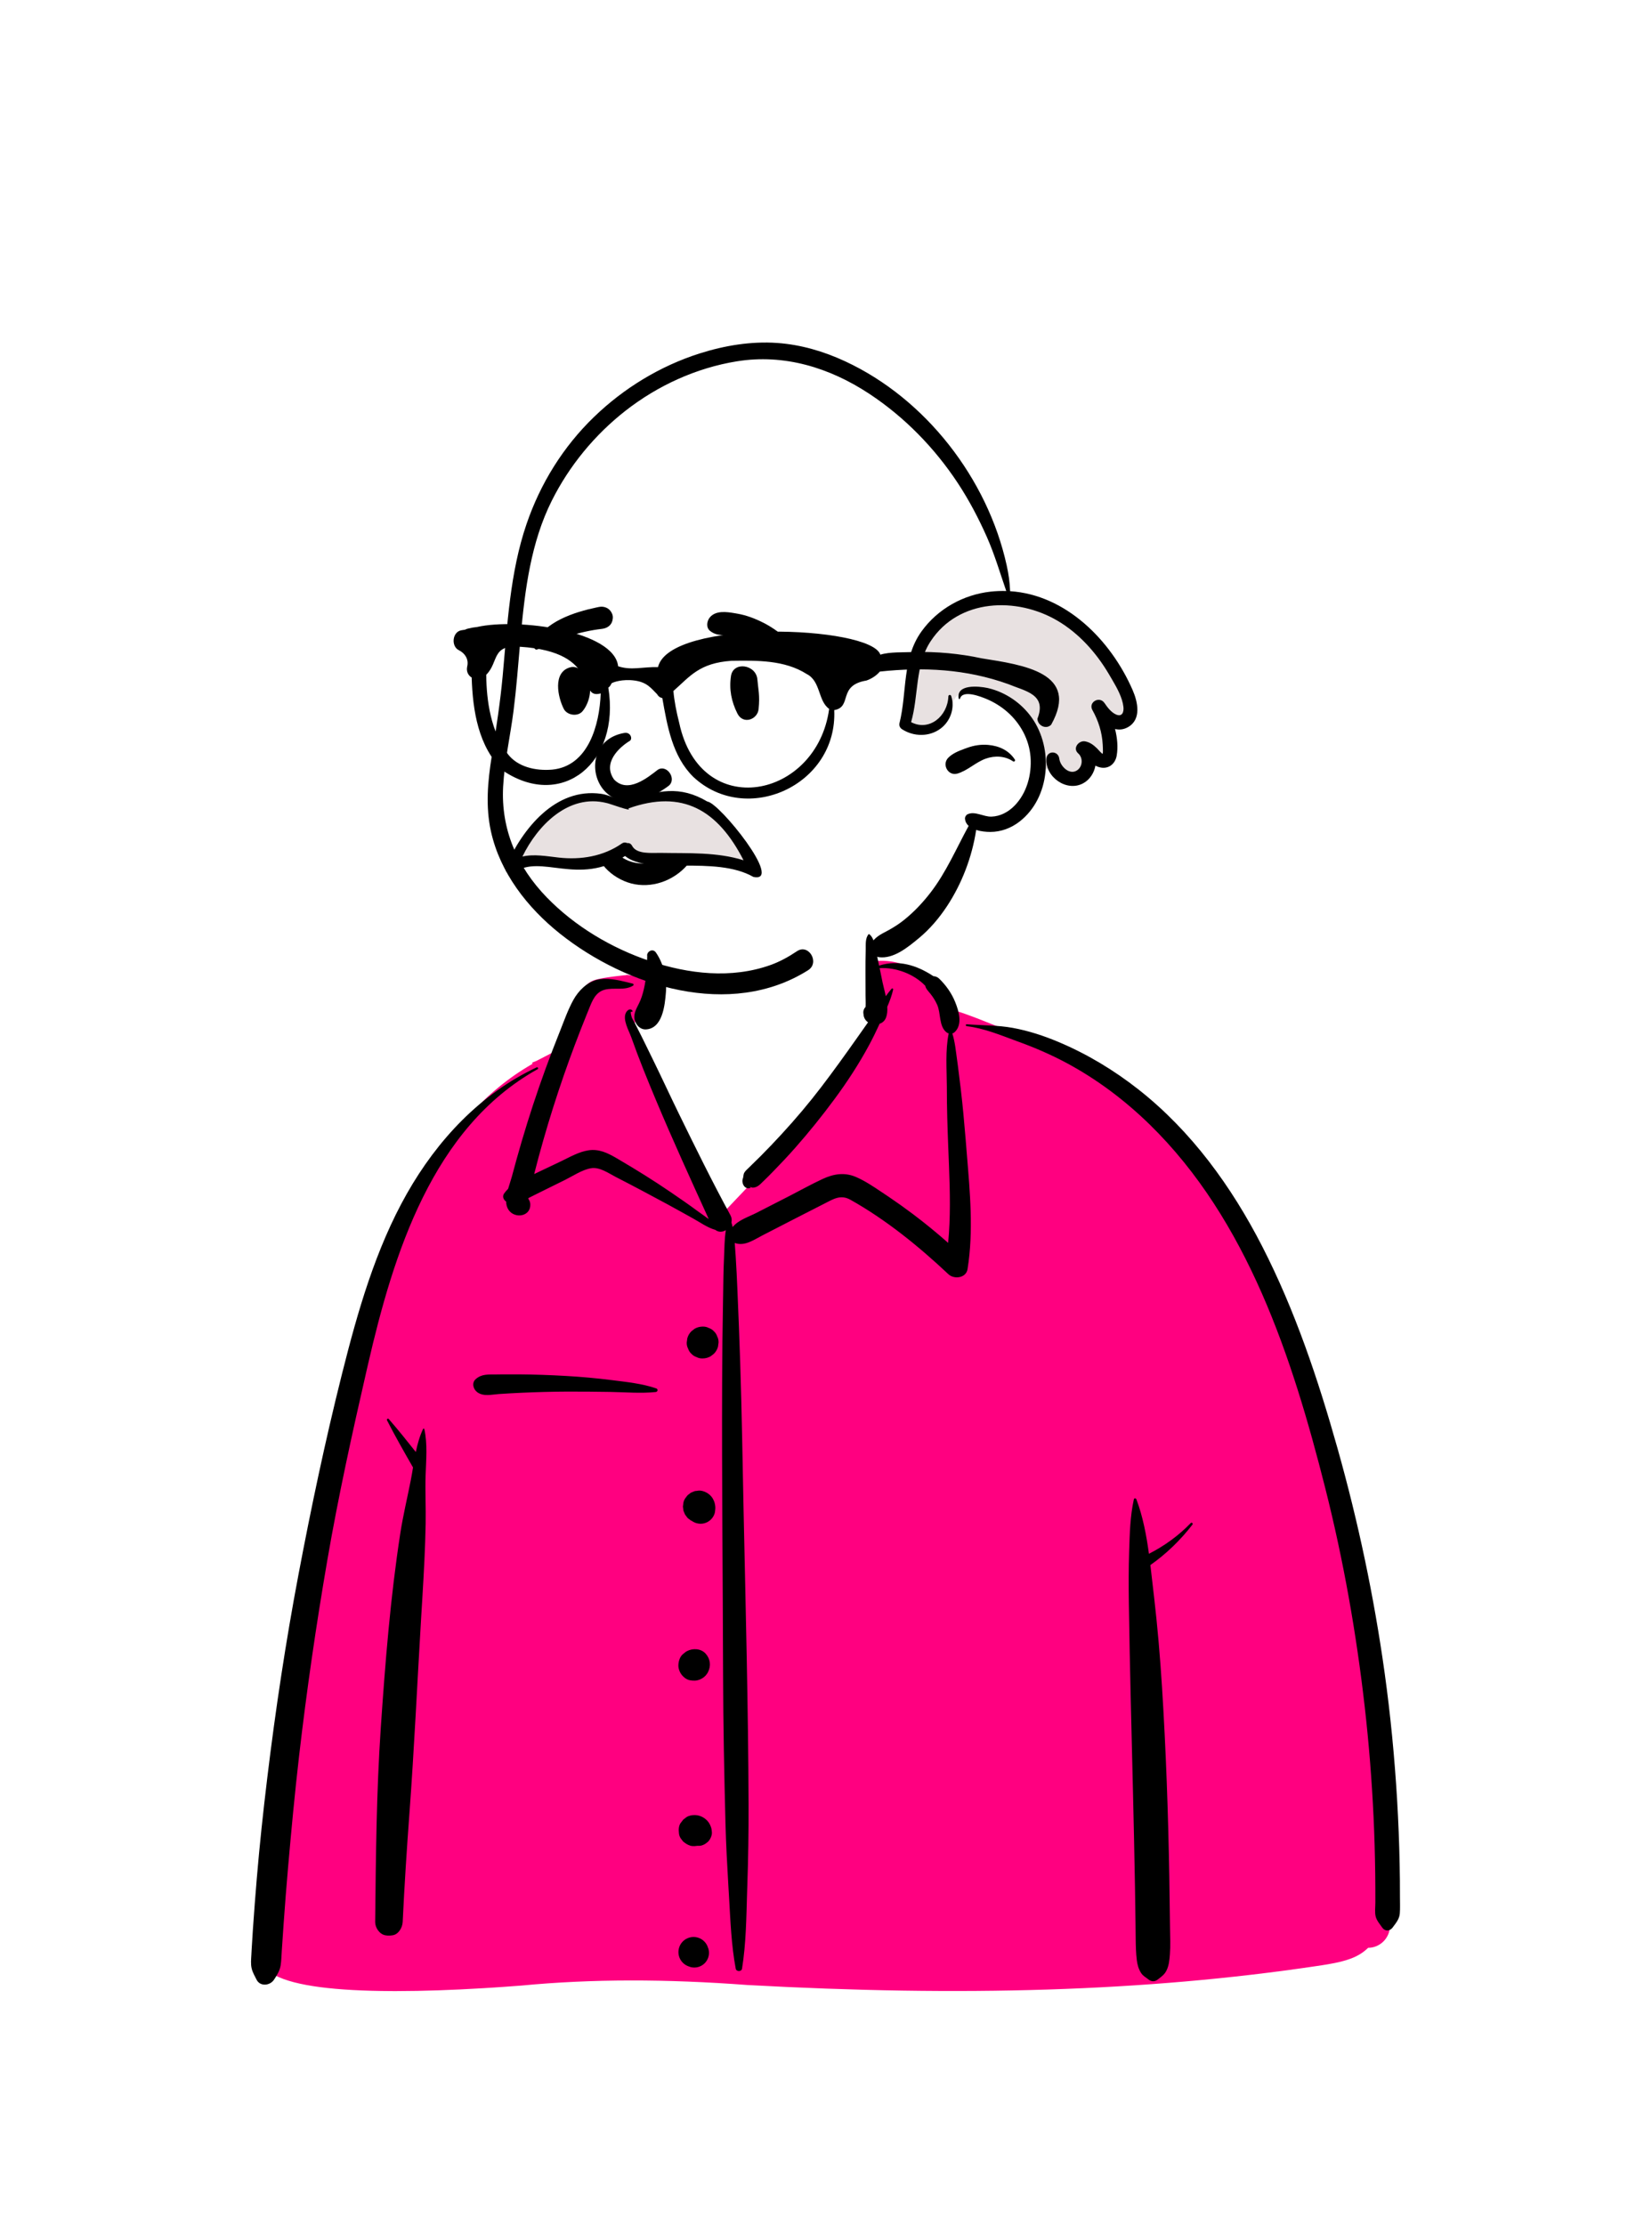 <svg width="395" height="532" viewBox="0 0 395 532" fill="none" xmlns="http://www.w3.org/2000/svg">
<path fill-rule="evenodd" clip-rule="evenodd" d="M221.852 234.279C219.06 231.365 214.681 229.625 210.535 229.723L210.341 229.729L208.933 229.792L209.874 234.408L209.921 234.627L210.113 235.428L210.368 236.478L210.459 236.864L210.555 237.291C210.57 237.36 210.585 237.428 210.599 237.496L210.641 237.698L211.042 239.66L210.968 239.834L210.989 240.28C211.051 241.891 210.704 242.777 209.94 243.061L209.879 243.082L209.443 243.222L209.087 243.994C208.268 245.761 207.504 247.304 206.72 248.757C204.433 252.995 201.704 257.232 198.558 261.49C195.568 265.536 192.454 269.397 189.216 273.064C187.761 274.713 186.223 276.368 184.586 278.054L183.177 279.497L182.729 279.951L182.428 280.252L182.052 280.62L181.51 281.137L181.117 281.523L180.99 281.644C180.83 281.793 180.706 281.894 180.594 281.965L180.553 281.991L180.429 282.065L173.897 288.937L171.59 290.206L170.494 290.813L170.272 290.372L170.228 290.23L167.8 284.896L166.317 281.629C163.275 274.909 160.907 269.563 158.743 264.472L158.473 263.837L157.675 261.943L157.252 260.932C155.317 256.294 153.888 252.713 152.609 249.236L152.427 248.739L152.158 247.996L151.757 246.876L151.685 246.684C151.337 245.794 152.191 242.56 153.031 240.788L153.079 240.69L153.298 240.251L153.534 239.788C154.09 238.702 154.493 237.498 154.831 236.04C154.886 235.804 154.938 235.566 154.986 235.326L155.057 234.965L155.101 234.728L155.164 234.396L155.253 233.921L153.372 233.607L152.339 233.438L151.889 233.368C151.306 233.277 150.787 233.203 150.298 233.141L150.117 233.119L149.789 233.08L149.778 233.145L149.107 233.211L148.608 233.262C146.153 233.522 144.26 233.808 142.915 234.125L142.783 234.157L142.542 234.218L142.433 234.247C141.21 234.576 140.267 235.288 139.521 236.337C139.01 237.057 138.678 237.747 138.153 239.053L137.964 239.525L137.339 241.072C137.266 241.26 137.153 241.561 136.999 241.975L136.469 243.42L133.809 250.767L131.087 252.2C129.822 252.862 128.897 253.34 128.44 253.565L128.278 253.644L128.162 253.697L127.224 254.069L127.324 254.362L127.211 254.427C116.005 260.875 107.364 270.795 100.636 283.965L100.433 284.365L100.225 284.779C94.863 295.506 91.021 307.477 87.27 323.46L87.038 324.453L86.856 325.244L85.878 329.509C82.204 345.612 79.679 357.62 77.589 369.403L77.454 370.171L77.105 372.172C74.481 387.423 72.284 402.536 70.526 417.5L70.234 420.018C69.501 426.449 68.838 433.095 68.119 441.077L68.023 442.149L67.706 445.734C67.369 449.597 67.061 453.453 66.782 457.3L66.645 459.223L66.364 463.404L66.198 465.786L66.178 466.109L66.112 467.35L66.093 467.642C66.068 468.015 66.039 468.33 66.003 468.621L65.975 468.835L65.943 469.044C65.85 469.613 65.667 470.123 65.363 470.691L65.285 470.835L64.764 471.766L65.708 472.264C70.63 474.858 80.321 475.999 93.615 476.058L94.019 476.06H94.85C101.31 476.056 108.156 475.807 115.3 475.381L116.916 475.282L118.264 475.196C118.845 475.158 119.41 475.12 119.996 475.08L120.896 475.017L124.652 474.742C141.549 473.122 159.268 473.149 178.792 474.611C229.694 477.397 273.63 476.222 314.925 470.056L316.175 469.867L317.097 469.718L317.646 469.625C322.027 468.877 324.777 467.919 326.923 465.906L327.036 465.8L327.129 465.708L327.17 465.708C329.331 465.699 331.309 464.285 332.043 462.2L332.081 462.087L332.13 461.932L332.163 461.777C332.197 461.627 332.24 461.465 332.292 461.288L332.332 461.152L332.674 460.034L331.524 459.824C331.425 459.806 331.322 459.737 331.222 459.592L331.127 459.455L330.961 459.225L330.561 458.676C330.134 458.078 329.924 457.703 329.82 457.326C329.729 456.992 329.694 456.564 329.704 455.968L329.712 455.677L329.757 454.623C329.76 454.538 329.762 454.464 329.763 454.393L329.765 454.286L329.765 452.802L329.762 451.169C329.759 450.458 329.755 449.763 329.75 449.081L329.74 448.067L329.731 447.249C329.676 442.728 329.543 438.211 329.333 433.702C328.923 424.897 328.219 416.105 327.223 407.346C325.167 389.264 322.017 371.726 317.733 354.779L317.303 353.086C312.67 334.974 308.203 321.011 302.526 308.099C295.306 291.676 286.502 278.16 275.417 267.354C269.323 261.413 262.573 256.398 255.401 252.552C252.102 250.783 248.596 249.214 244.837 247.802L244.298 247.601L243.428 247.283L242.761 247.037L240.611 246.233C240.159 246.064 239.667 245.874 239.086 245.645L238.726 245.503L234.876 243.967L234.237 243.715L233.526 243.439L233.003 243.238C232.149 242.912 231.375 242.628 230.657 242.377L230.233 242.23L229.847 242.101L228.204 241.532L228.236 243.027C228.258 244.021 228.002 244.773 227.433 245.312L227.414 245.329L227.394 245.345L227.377 245.357L227.277 245.354L226.889 245.352C226.849 245.33 226.811 245.304 226.776 245.274C226.224 244.805 225.967 244.175 225.717 242.732L225.651 242.33L225.536 241.577L225.49 241.293C225.324 240.291 225.179 239.738 224.898 239.105C224.491 238.19 223.953 237.299 223.32 236.48L223.172 236.292L222.581 235.581L222.491 235.469C222.283 235.204 222.177 235.016 222.133 234.844L222.122 234.798L222.063 234.499L221.852 234.279Z" fill="#FF0080"/>
<path fill-rule="evenodd" clip-rule="evenodd" d="M128.552 255.632C128.83 255.477 128.585 255.079 128.305 255.211C114.865 261.519 104.554 272.585 97.299 285.371C89.787 298.611 85.505 313.643 81.814 328.335L81.68 328.866C77.744 344.583 74.397 360.463 71.384 376.381C68.332 392.501 65.883 408.721 63.913 425.008C62.938 433.061 62.069 441.128 61.391 449.212C61.052 453.251 60.745 457.294 60.468 461.338C60.358 462.955 60.254 464.573 60.165 466.192L60.101 467.406C60.045 468.508 59.915 469.612 60.187 470.698C60.421 471.635 60.917 472.483 61.353 473.343C62.216 475.043 64.58 474.763 65.509 473.343L65.779 472.93C66.395 471.977 66.907 471.091 67.101 469.905C67.288 468.757 67.294 467.554 67.378 466.394C67.533 464.26 67.664 462.124 67.814 459.99C68.129 455.496 68.482 451.006 68.874 446.519C69.647 437.66 70.478 428.81 71.497 419.976C73.309 404.276 75.582 388.618 78.262 373.043C80.88 357.829 84.19 342.768 87.643 327.727L88.001 326.171C94.047 299.91 103.365 269.667 128.552 255.632ZM271.711 358.466C271.612 358.203 271.187 358.142 271.115 358.466C270.21 362.544 270.12 366.744 269.982 370.919C269.846 375.037 269.851 379.175 269.911 383.296C270.133 398.441 270.548 413.574 270.908 428.717C271.087 436.292 271.256 443.867 271.385 451.443C271.434 454.284 271.475 457.126 271.509 459.967L271.551 463.715C271.572 465.372 271.615 467.008 271.817 468.663C271.951 469.752 272.234 470.79 272.835 471.724C273.262 472.386 273.869 472.722 274.462 473.172L274.572 473.258C275.328 473.855 276.124 473.86 276.872 473.258L277.089 473.086C277.804 472.527 278.422 472.09 278.878 471.206C279.513 469.976 279.615 468.641 279.723 467.286C279.886 465.231 279.778 463.147 279.757 461.086C279.714 456.953 279.657 452.821 279.584 448.688C279.318 433.533 278.792 418.375 277.834 403.247C277.382 396.121 276.77 388.972 275.949 381.875L275.793 380.545C275.543 378.457 275.316 376.331 275.06 374.199C278.882 371.51 282.241 368.247 285.106 364.546C285.317 364.273 284.97 363.891 284.715 364.155C281.788 367.187 278.432 369.604 274.716 371.505C274.107 367.042 273.27 362.603 271.711 358.466ZM207.864 223.371C207.812 223.33 207.73 223.313 207.68 223.371C206.858 224.329 207.025 225.794 206.999 227.008L206.996 227.121C206.937 228.896 206.925 230.665 206.931 232.442L206.95 238.095V238.095C206.952 238.872 207.015 239.682 206.975 240.464L206.955 240.766V240.766C206.523 241.208 206.323 241.847 206.469 242.489C206.495 243.312 206.925 243.999 207.553 244.431L206.208 246.339V246.339L204.862 248.247C202.087 252.184 199.282 256.086 196.358 259.915C193.377 263.819 190.196 267.575 186.868 271.187C185.242 272.952 183.589 274.693 181.897 276.394C181.209 277.086 180.504 277.76 179.807 278.442L179.114 279.127C178.704 279.537 178.189 279.943 177.917 280.462C177.757 280.769 177.72 281.524 177.663 281.649C177.15 282.778 178.026 284.578 179.481 284.014L179.415 283.97C179.15 283.786 179.32 283.783 179.925 283.963C180.306 283.961 180.664 283.874 180.998 283.7L181.098 283.645C181.569 283.405 181.989 282.942 182.371 282.572L182.466 282.482C183.341 281.662 184.174 280.793 185.012 279.936C186.762 278.148 188.472 276.322 190.127 274.448C193.429 270.707 196.56 266.815 199.525 262.803C202.545 258.716 205.352 254.419 207.766 249.946C208.682 248.248 209.522 246.518 210.327 244.767C211.895 244.264 212.259 242.596 212.149 240.718C212.728 239.371 213.249 237.996 213.557 236.591C213.599 236.398 213.351 236.217 213.203 236.385C212.702 236.955 212.238 237.562 211.792 238.184C211.523 236.867 211.182 235.655 211.022 234.882L210.327 231.471V231.471C214.242 231.267 218.533 232.876 221.232 235.694C221.377 236.427 221.941 236.952 222.491 237.638C223.12 238.422 223.668 239.302 224.077 240.222C224.985 242.261 224.473 245.266 226.233 246.762C226.417 246.918 226.622 247.026 226.833 247.093C225.998 251.191 226.377 255.706 226.395 259.863L226.396 260.229C226.392 264.881 226.547 269.538 226.727 274.187L226.909 278.788C227.146 284.924 227.3 291.063 226.704 297.165C223.983 294.754 221.169 292.453 218.258 290.261C216.344 288.819 214.392 287.429 212.404 286.09L210.789 285.011C208.853 283.712 206.871 282.376 204.752 281.447C201.98 280.231 199.344 280.649 196.668 281.896C194.004 283.138 191.418 284.58 188.804 285.926C186.146 287.295 183.481 288.652 180.819 290.013C179.055 290.915 176.471 291.729 175.177 293.388C175.095 293.021 174.999 292.655 174.886 292.29C175.015 291.734 174.965 291.133 174.653 290.56C170.307 282.57 166.285 274.389 162.292 266.219C160.27 262.084 158.349 257.9 156.323 253.768L154.355 249.743C154.026 249.072 153.696 248.403 153.364 247.734C152.867 246.732 152.35 245.74 151.848 244.741C151.635 244.319 151.369 243.9 151.163 243.474L151.065 243.26C151.06 243.249 150.583 241.748 150.951 241.891L150.983 241.907C151.171 242.013 151.322 241.776 151.2 241.625C150.679 240.981 149.953 241.552 149.656 242.148C148.837 243.79 150.338 246.367 150.915 247.939L150.947 248.027C152.739 253.1 154.767 258.079 156.846 263.039C160.831 272.551 165.113 281.916 169.385 291.297L169.435 291.458V291.458C168.524 290.76 167.552 290.126 166.719 289.509C164.618 287.951 162.455 286.471 160.296 284.995C156.336 282.289 152.27 279.761 148.136 277.333L147.308 276.849C145.243 275.646 143.197 274.67 140.746 275.031C138.469 275.367 136.352 276.591 134.294 277.585L134.082 277.687L127.725 280.71C128.404 277.999 129.14 275.301 129.908 272.613C131.405 267.371 133.052 262.172 134.839 257.02C136.508 252.206 138.311 247.445 140.219 242.722L140.794 241.304C141.572 239.36 142.345 237.239 144.568 236.64C146.79 236.042 149.339 236.929 151.37 235.662C151.554 235.547 151.531 235.243 151.308 235.187L150.054 234.871C147.702 234.285 144.944 233.696 142.719 234.266C140.298 234.886 138.295 236.919 137.12 239.032C135.814 241.382 134.894 244.013 133.902 246.52L133.745 246.914C132.608 249.751 131.514 252.604 130.467 255.476C128.374 261.216 126.468 267.025 124.743 272.886C123.912 275.711 123.124 278.55 122.366 281.395C122.148 282.213 121.788 283.205 121.494 284.24C121.156 284.57 120.836 284.938 120.536 285.357C120.038 286.054 120.395 286.87 121.014 287.287C121.038 287.999 121.196 288.668 121.574 289.242C123.05 291.484 126.953 290.906 126.794 287.893C126.77 287.432 126.59 286.992 126.319 286.62L126.326 286.559V286.559L126.357 286.449V286.449C127.035 286.124 127.715 285.762 128.432 285.408L135.103 282.11V282.11C137.036 281.154 139.177 279.679 141.326 279.315C143.329 278.975 145.443 280.468 147.164 281.369L147.276 281.427C151.437 283.56 155.567 285.765 159.681 287.987C161.689 289.072 163.671 290.203 165.671 291.301C167.344 292.219 169.149 293.537 171.03 294.055C171.833 294.68 172.787 294.596 173.553 294.124C173.203 296.294 173.224 298.522 173.117 300.741C172.972 303.708 172.95 306.683 172.903 309.654L172.883 310.768C172.757 317.336 172.689 323.906 172.664 330.475C172.575 353.868 172.834 377.267 172.894 400.66C172.925 412.413 173.158 424.177 173.463 435.925C173.592 440.904 173.863 445.876 174.155 450.847L174.316 453.559C174.656 459.279 174.857 465.063 175.916 470.707C176.054 471.443 177.299 471.462 177.421 470.707C178.396 464.66 178.45 458.479 178.637 452.361L178.677 451.138C178.902 444.569 179.009 438.004 178.986 431.431C178.902 408.029 178.294 384.641 177.797 361.246C177.547 349.491 177.379 337.731 176.99 325.981C176.796 320.101 176.576 314.225 176.315 308.348C176.198 305.723 176.086 303.102 175.912 300.482L175.833 299.359C175.779 298.626 175.736 297.903 175.683 297.186C178.049 298.05 180.214 296.449 182.343 295.354C184.797 294.091 187.25 292.826 189.705 291.565L192.162 290.307V290.307L197.079 287.797C199.293 286.667 200.999 285.542 203.36 286.868C211.867 291.642 219.684 297.995 226.769 304.661C228.127 305.94 230.998 305.596 231.342 303.454C232.812 294.301 231.918 285.015 231.167 275.834L230.891 272.425C230.555 268.354 230.19 264.283 229.704 260.229C229.486 258.415 229.269 256.602 229.03 254.792L228.845 253.435C228.545 251.289 228.35 249.156 227.711 247.098C227.912 247.033 228.106 246.926 228.28 246.762C230.201 244.939 229.275 241.775 228.398 239.606C227.532 237.465 226.213 235.596 224.56 233.988C224.199 233.637 223.691 233.411 223.18 233.399C219.173 230.743 214.776 229.418 210.2 230.867C210.072 230.253 209.941 229.639 209.803 229.027L209.662 228.415C209.306 226.896 209.174 224.387 207.864 223.371ZM166.79 463.246C165.546 462.904 164.184 463.264 163.273 464.176C162.362 465.088 162.001 466.449 162.344 467.693C162.516 468.306 162.825 468.838 163.273 469.289C163.692 469.705 164.18 470.002 164.738 470.18L164.868 470.219L165.071 470.303C165.695 470.471 166.319 470.471 166.942 470.303C167.538 470.136 168.055 469.835 168.494 469.399C168.93 468.959 169.231 468.442 169.399 467.845C169.566 467.222 169.566 466.598 169.399 465.975L169.314 465.771V465.771C169.142 465.159 168.833 464.627 168.385 464.176C167.934 463.728 167.402 463.418 166.79 463.246ZM92.946 339.273C92.742 339.038 92.41 339.339 92.537 339.588C94.475 343.387 96.634 347.159 98.755 350.861C98.586 351.888 98.417 352.905 98.223 353.898C97.396 358.127 96.384 362.279 95.724 366.548C93.351 381.894 92.119 397.406 91.062 412.889C90.002 428.428 89.866 443.973 89.707 459.542C89.693 460.892 90.731 462.46 92.121 462.714C92.758 462.831 93.234 462.808 93.869 462.714C95.316 462.501 96.221 460.843 96.283 459.542C96.698 450.841 97.256 442.151 97.903 433.463C99.049 418.06 99.749 402.617 100.675 387.198L101.001 381.81C101.351 375.97 101.671 370.127 101.776 364.279C101.845 360.405 101.638 356.532 101.765 352.662C101.883 349.089 102.245 345.205 101.458 341.695C101.428 341.563 101.221 341.53 101.161 341.656C100.342 343.38 99.823 345.254 99.424 347.167C97.314 344.497 95.165 341.822 92.946 339.273ZM231.148 244.899C230.852 244.877 230.864 245.322 231.148 245.355C235.289 245.835 239.289 247.521 243.198 248.954L243.533 249.076C247.483 250.509 251.334 252.177 255.04 254.164C262.285 258.049 268.939 263.059 274.822 268.794C298.308 291.688 309.012 324.703 316.855 355.728C321.212 372.966 324.311 390.495 326.32 408.158C327.313 416.893 328.015 425.662 328.424 434.444C328.634 438.945 328.766 443.451 328.821 447.956C328.85 450.264 328.858 452.572 328.855 454.88C328.854 455.938 328.665 457.269 328.948 458.296C329.21 459.247 329.95 460.085 330.497 460.878C331.145 461.818 332.31 461.769 332.968 460.878L333.21 460.554C333.911 459.623 334.597 458.734 334.697 457.518C334.804 456.214 334.729 454.871 334.734 453.561C334.745 450.924 334.712 448.285 334.659 445.648C334.558 440.593 334.359 435.541 334.063 430.493C333.462 420.251 332.473 410.029 331.057 399.867C328.54 381.804 324.767 363.913 319.825 346.359C315.163 329.799 309.64 313.288 301.771 297.948C294.466 283.706 284.882 270.457 272.235 260.503C266.354 255.875 259.952 252.017 253.05 249.112C249.569 247.647 245.913 246.451 242.196 245.769C238.519 245.094 234.859 245.188 231.148 244.899ZM166.077 433.975C165.42 433.97 164.688 434.114 164.125 434.478L163.372 435.06V435.06C163.168 435.322 162.965 435.585 162.763 435.849C162.292 436.462 162.23 437.455 162.328 438.186C162.35 438.674 162.495 439.128 162.763 439.549L163.336 440.292V440.292C163.887 440.741 164.346 441.062 165.013 441.278C165.362 441.391 165.698 441.414 166.032 441.397L166.144 441.39L166.077 441.399L166.194 441.386V441.386C166.303 441.376 166.412 441.365 166.522 441.35C166.597 441.34 166.671 441.335 166.746 441.324C166.818 441.318 166.887 441.316 166.96 441.322C167.808 441.402 168.66 440.921 169.262 440.369C169.804 439.871 170.291 438.815 170.215 438.066L170.183 437.753C170.126 437.226 170.079 437.018 169.855 436.488C169.638 435.972 169.335 435.517 168.921 435.133C168.131 434.397 167.162 433.983 166.077 433.975ZM168.701 395.356C167.576 394.129 165.643 394.039 164.248 394.781C163.908 394.962 163.596 395.253 163.296 395.495C162.541 396.106 162.244 397.208 162.203 398.136C162.161 399.054 162.645 400.144 163.296 400.778L163.454 400.931V400.931C163.843 401.309 164.4 401.638 164.944 401.738C165.821 401.899 166.558 401.894 167.375 401.549C168.077 401.253 168.682 400.777 169.093 400.131L169.16 400.021C169.188 399.976 169.215 399.93 169.24 399.883L169.276 399.811C170.058 398.307 169.848 396.605 168.701 395.356ZM168.118 356.534C167.611 356.375 167.104 356.352 166.596 356.466C166.252 356.467 165.931 356.554 165.633 356.726C165.31 356.817 165.029 356.98 164.791 357.218C164.504 357.387 164.275 357.615 164.106 357.902C163.768 358.271 163.541 358.704 163.422 359.201L163.286 360.216L163.422 361.231L163.808 362.144V362.144C163.913 362.282 164.02 362.42 164.127 362.557C164.297 362.845 164.526 363.074 164.814 363.244C165.001 363.43 165.215 363.57 165.455 363.666C166.305 364.275 167.437 364.474 168.444 364.197C169.042 364.029 169.562 363.726 170.002 363.289C170.439 362.848 170.742 362.329 170.909 361.731L170.978 361.253C171.067 360.613 171.081 360.258 170.9 359.443C170.82 359.085 170.59 358.58 170.469 358.368C169.953 357.46 169.11 356.838 168.118 356.534ZM124.051 328.604C122.594 328.594 121.137 328.597 119.68 328.613L118.587 328.627C116.757 328.656 115.19 328.467 113.751 329.737C112.707 330.659 113.167 332.206 114.158 332.9C115.66 333.951 117.543 333.423 119.27 333.307C121.09 333.184 122.912 333.083 124.735 333.001C128.264 332.843 131.794 332.743 135.326 332.727C138.851 332.712 142.381 332.745 145.906 332.802C149.492 332.861 153.226 333.195 156.792 332.824C157.282 332.773 157.392 332.128 156.909 331.961C153.548 330.798 149.768 330.421 146.246 329.976C142.614 329.517 138.982 329.192 135.326 328.982C131.572 328.766 127.812 328.63 124.051 328.604ZM168.125 317.182L168.005 317.184C167.363 317.186 166.763 317.337 166.203 317.637L166.084 317.704L165.314 318.298C164.843 318.774 164.516 319.334 164.336 319.978L164.2 320.99V320.99C164.18 321.514 164.289 322.003 164.527 322.457C164.681 322.929 164.943 323.337 165.314 323.682C165.659 324.053 166.067 324.315 166.539 324.469C166.957 324.689 167.406 324.799 167.885 324.799L168.005 324.797C168.691 324.795 169.332 324.621 169.925 324.277L170.695 323.682V323.682C171.167 323.207 171.493 322.647 171.674 322.002L171.81 320.99V320.99C171.829 320.466 171.72 319.977 171.482 319.524C171.328 319.052 171.066 318.643 170.695 318.298C170.351 317.928 169.943 317.665 169.471 317.512C169.052 317.292 168.604 317.182 168.125 317.182V317.182ZM156.844 227.762C156.025 226.574 154.539 227.63 154.752 228.585C154.695 231.268 154.558 233.871 153.948 236.498C153.669 237.701 153.303 238.905 152.739 240.007L152.502 240.471C151.771 241.915 151.204 243.277 152.188 244.861C152.652 245.607 153.49 246.168 154.398 246.129C158.427 245.955 158.981 240.345 159.226 237.213C159.478 233.987 158.693 230.442 156.844 227.762Z" fill="black"/>
<path fill-rule="evenodd" clip-rule="evenodd" d="M253.754 146.944C242.386 140.222 227.889 141.962 221.059 152.375C219.88 154.172 219.066 156.15 218.491 158.439L218.398 158.819L218.306 159.22C218.008 160.543 217.813 161.789 217.548 163.906L217.255 166.309L217.171 166.964C216.886 169.139 216.637 170.512 216.248 171.913L216.171 172.184L215.722 173.735L217.417 174.363C220.666 175.54 221.347 175.645 223.221 174.662C224.685 173.895 225.45 172.862 226.467 170.769L226.614 170.463L226.938 169.78L227.114 169.42C227.777 168.094 228.308 166.68 229.057 166.166C230.075 165.468 233.285 165.191 235.517 165.466L235.633 165.48L235.729 165.501L235.895 165.538C239.648 166.427 243.069 169.465 245.326 172.675C247.143 175.259 248.187 178.515 248.315 181.898L248.322 182.124L248.366 183.851L252.005 183.773L251.969 183.101L252.024 183.22C253.17 185.643 256.05 187.256 258.459 185.653L258.545 185.594L258.633 185.531C260.667 184.03 260.912 180.991 259.242 179.146L259.165 179.063L259.09 178.987L259.105 178.979L259.123 178.974L259.133 178.972C259.702 179.077 260.202 179.37 260.878 179.992L261.051 180.155L261.401 180.534L261.762 180.921L261.917 181.08C262.016 181.181 262.107 181.269 262.193 181.347C262.308 181.452 262.415 181.541 262.531 181.622C262.639 181.696 262.75 181.761 262.884 181.82C263.216 181.964 263.57 182.032 264.023 181.921C264.645 181.768 264.996 181.391 265.208 180.947C265.291 180.774 265.338 180.616 265.371 180.448C265.406 180.273 265.423 180.094 265.432 179.888C265.438 179.754 265.44 179.607 265.439 179.446L265.435 179.194L265.426 178.92L265.417 178.702L265.376 177.893C265.229 175.236 264.532 172.626 263.339 170.162L263.218 169.917L263.173 169.827L263.298 169.995C264.111 171.07 264.897 171.815 265.877 172.306L266.012 172.372L266.144 172.432C267.504 173.031 268.874 172.798 269.702 171.688C270.274 170.92 270.443 169.909 270.326 168.845C270.098 166.781 269.284 164.891 267.69 162.134L267.466 161.75L266.591 160.263C263.219 154.574 258.885 149.978 253.754 146.944Z" fill="#E8E1E1"/>
<path fill-rule="evenodd" clip-rule="evenodd" d="M185.837 81.999C179.604 81.558 173.258 82.612 167.323 84.496C157.857 87.499 149.163 92.801 142.021 99.702C134.66 106.815 129.215 115.584 125.905 125.269C121.913 136.949 121.316 149.421 120.192 161.614C119.624 167.774 118.689 173.841 117.717 179.942L117.563 180.905C116.613 186.849 116.078 192.861 117.391 198.795C119.572 208.659 126.112 217.031 133.875 223.218C149.822 235.927 174.646 243.675 193.214 231.98C196.086 230.171 193.364 225.544 190.56 227.429C188.586 228.757 186.496 229.92 184.253 230.724C174.886 234.08 164.597 232.884 155.339 229.762C146.215 226.686 137.46 221.488 130.728 214.551C123.656 207.265 119.737 198.266 120.304 188.026C120.641 181.933 122.026 175.953 122.794 169.909C123.475 164.557 123.883 159.176 124.354 153.802L124.526 151.869C125.524 140.92 126.956 129.67 131.926 119.731C136.105 111.37 142.226 103.931 149.585 98.187C157.29 92.172 166.493 87.966 176.149 86.397C187.504 84.552 198.374 87.907 207.846 94.152C216.246 99.691 223.469 107.092 229.007 115.49C231.692 119.562 233.98 123.911 235.956 128.371C237.817 132.573 239.101 136.976 240.598 141.307C239.366 141.271 238.114 141.318 236.842 141.459C230.319 142.184 224.241 145.573 220.372 150.917C215.644 157.447 216.922 165.463 215.075 172.889C214.932 173.465 215.175 174.03 215.668 174.349C218.468 176.163 222.215 176.223 224.925 174.18C227.278 172.407 228.382 169.202 227.43 166.401C227.305 166.036 226.775 166.1 226.76 166.492C226.581 171.258 222.17 174.929 217.846 172.661C219.701 166.257 218.725 159.105 222.518 153.321C229.233 143.083 243.128 142.66 252.887 148.431C258.023 151.468 262.089 156.034 265.116 161.142L265.988 162.624C267.149 164.606 268.377 166.847 268.618 169.028C268.757 170.287 268.294 171.47 266.853 170.836C265.687 170.323 264.785 169.126 264.092 168.097C262.912 166.342 260.198 167.858 261.174 169.727L261.207 169.788C262.626 172.309 263.5 175.087 263.661 177.982L263.701 178.783C263.728 179.368 263.747 180.198 263.624 180.228C263.476 180.265 262.449 179.076 262.278 178.911C261.454 178.118 260.606 177.47 259.459 177.259C257.951 176.982 256.43 178.851 257.739 180.077L257.794 180.127C258.962 181.145 258.91 183.174 257.62 184.126C255.799 185.47 253.557 183.277 253.293 181.472L253.284 181.405C253.05 179.454 250.348 179.385 250.201 181.405C249.882 185.788 255.087 189.462 259.048 187.25C260.614 186.376 261.609 184.776 261.921 183.061C262.421 183.326 262.961 183.51 263.531 183.56C265.387 183.725 266.706 182.417 267.007 180.661C267.356 178.615 267.149 176.425 266.611 174.3C267.619 174.544 268.68 174.451 269.745 173.834C272.97 171.969 272.044 167.82 270.826 165.018C265.629 153.062 254.86 142.212 241.519 141.351C241.446 139.242 241.161 137.247 240.694 135.135C236.131 114.473 221.348 95.34 202.103 86.398C196.961 84.008 191.507 82.401 185.837 81.999ZM236.306 164.536L236.123 164.495C234.044 164.046 228.572 163.518 229.232 167.026C229.263 167.19 229.502 167.17 229.544 167.026C230.19 164.82 234.578 166.584 235.86 167.115C237.626 167.846 239.368 168.926 240.81 170.18C243.967 172.927 246.084 176.799 246.406 181.003C246.725 185.174 245.518 189.679 242.517 192.697C241.045 194.175 239.167 195.179 237.058 195.253C235.163 195.319 233.069 193.84 231.32 194.706C230.975 194.877 230.702 195.346 230.733 195.732C230.792 196.462 231.118 197.031 231.603 197.472C228.676 202.821 226.279 208.482 222.545 213.346C220.671 215.787 218.547 218.047 216.142 219.97C214.999 220.884 213.756 221.687 212.475 222.393C210.973 223.22 209.674 223.738 208.602 225.14C207.688 226.336 208.602 228.647 210.109 228.853C213.657 229.338 217.104 226.462 219.709 224.308C222.311 222.156 224.56 219.501 226.419 216.684C229.988 211.275 232.429 204.894 233.405 198.438C234.539 198.798 235.815 198.908 236.774 198.91C239.328 198.916 241.767 197.995 243.774 196.439C251.122 190.742 251.939 179.044 246.753 171.668C244.272 168.138 240.502 165.53 236.306 164.536ZM236.26 178.103C234.556 177.953 232.853 178.223 231.252 178.805L230.592 179.045C229.197 179.556 227.713 180.157 226.706 181.205C225.167 182.807 226.699 185.582 228.891 184.968C231.315 184.29 233.284 182.244 235.707 181.385C237.873 180.618 240.326 180.727 242.248 182.048C242.501 182.222 242.835 181.878 242.669 181.625C241.199 179.381 238.878 178.333 236.26 178.103Z" fill="black"/>
<path fill-rule="evenodd" clip-rule="evenodd" d="M159.022 210.623C161.354 209.671 163.435 208.084 164.956 206.056C165.485 205.351 165.622 204.607 165.511 203.926C165.386 203.16 164.933 202.466 164.316 202.001C163.696 201.534 162.922 201.304 162.173 201.421C161.522 201.523 160.874 201.879 160.361 202.619L160.254 202.767C159.35 203.991 158.171 204.995 156.828 205.642C155.534 206.266 154.087 206.557 152.589 206.388C149.736 206.066 147.77 204.522 145.68 202.426C145.421 202.162 145.161 201.889 144.901 201.611C144.736 201.36 144.508 201.198 144.255 201.114C143.973 201.02 143.655 201.025 143.363 201.127C143.082 201.225 142.831 201.411 142.662 201.658C142.502 201.894 142.411 202.185 142.44 202.519C142.632 204.691 143.767 206.63 145.379 208.152C147.17 209.842 149.544 211.012 151.779 211.422C154.241 211.874 156.75 211.55 159.022 210.623V210.623ZM150.617 177.114C147.998 178.707 144.007 182.421 146.825 186.37C150.142 189.852 154.918 185.86 157.271 184.054C159.453 182.655 161.905 186.254 159.88 187.888C142.874 200.483 135.973 177.53 149.293 175.241C150.759 174.989 151.304 176.621 150.617 177.114ZM181.093 162.462C180.803 158.868 175.332 158.052 174.787 161.608C174.3 164.794 174.874 167.72 176.308 170.589C177.679 173.329 181.124 172.05 181.384 169.555C181.733 166.211 181.273 164.698 181.093 162.462ZM139.443 160.871C138.68 159.871 137.579 159.189 136.259 159.575C132.136 160.78 133.351 166.635 134.799 169.485C135.586 171.033 138.129 171.426 139.279 170.063C141.152 167.841 142.049 163.402 139.667 161.213C139.603 161.1 139.531 160.986 139.443 160.871ZM176.366 146.736L175.715 146.622C173.7 146.273 171.195 145.938 169.77 147.559C169.014 148.418 168.754 150.015 169.77 150.837C171.557 152.285 173.533 151.724 175.675 151.846C177.44 151.948 179.136 152.24 180.836 152.726C184.566 153.792 187.605 155.739 190.791 157.877C191.209 158.157 191.636 157.623 191.436 157.231C189.597 153.628 186.034 150.668 182.464 148.864C180.559 147.901 178.474 147.102 176.366 146.736ZM143.201 145.122L142.703 145.224C137.278 146.358 130.231 148.624 127.662 153.954C127.564 154.708 127.667 154.869 127.752 154.975L127.78 155.01C127.849 155.1 127.904 155.224 128.231 155.327C128.321 155.305 128.413 155.283 128.505 155.258C129.683 154.95 130.614 154.524 131.516 154.083L132.494 153.601C133.629 153.045 134.773 152.508 135.986 152.112C138.575 151.268 141.237 150.673 143.941 150.355C144.527 150.286 145.092 150.088 145.537 149.749C145.959 149.427 146.282 148.982 146.429 148.389C146.62 147.623 146.565 147.042 146.154 146.351C145.845 145.831 145.403 145.471 144.895 145.265C144.377 145.054 143.787 145.004 143.201 145.122Z" fill="black"/>
<path fill-rule="evenodd" clip-rule="evenodd" d="M137.244 191.153C142.11 190.332 147.165 191.545 151.856 192.838C159.309 187.943 168.965 192.883 174.303 198.999C176.129 200.504 179.965 202.503 177.944 205.374C178.71 207.404 178.915 208.359 177.33 205.986C168.356 207.02 158.728 205.067 149.847 203.226C146.823 204.243 144.153 206.622 140.829 205.807C137.686 206.475 134.283 207.1 131.446 205.083C129.285 204.995 124.479 208.876 124.556 204.363C125.224 200.036 133.799 192.838 137.244 191.153Z" fill="#E8E1E1"/>
<path fill-rule="evenodd" clip-rule="evenodd" d="M133.596 205.042C138.878 205.627 144.235 204.767 148.659 201.699C149.12 201.379 149.575 201.382 149.947 201.57C150.398 201.52 150.86 201.7 151.128 202.216C152.238 204.356 155.92 203.879 157.944 203.923C164.563 204.05 171.414 203.685 177.785 205.687C171.692 193.772 163.266 188.628 150.227 193.306C151.404 194.254 145.529 192.034 145.014 191.992C135.992 189.731 128.55 197.3 124.914 204.801C127.664 204.146 130.747 204.726 133.596 205.042M120.995 207.07C124.973 198.106 132.816 188.25 143.756 189.8C146.002 190.13 148.365 191.665 150.627 191.388C157.174 188.969 162.579 187.74 169.136 191.652C171.918 191.86 187.575 211.251 180.135 209.668C171.002 204.421 155.123 209.363 149.452 204.67C138.319 211.982 129.266 204.039 122.991 208.61C121.9 209.611 120.37 208.364 120.995 207.07" fill="black"/>
<path fill-rule="evenodd" clip-rule="evenodd" d="M121.367 180.22C123.703 183.359 128.033 184.359 132.027 184.014C140.64 183.184 143.351 173.397 143.634 165.791C137.858 167.416 144.122 155.904 124.377 154.638C117.417 154.058 119.336 158.263 116.261 161.336C116.324 167.784 117.397 174.791 121.367 180.22M162.395 172.81C167.481 196.635 195.329 190.968 198.254 169.492C195.553 167.584 196.264 162.875 192.908 161.168C187.59 157.769 180.941 157.914 174.901 157.994C167.181 158.525 164.981 161.724 161.015 165.214C161.206 167.546 161.756 170.309 162.395 172.81M110.336 150.692C110.621 150.645 110.907 150.6 111.193 150.558C111.416 150.431 111.678 150.334 111.982 150.275C112.678 150.098 113.369 149.979 114.058 149.915C123.956 147.687 146.853 150.851 147.798 159.3C150.95 160.353 153.678 159.41 157.331 159.504C160.111 147.877 208.185 149.518 210.497 156.528C210.506 156.525 210.515 156.523 210.524 156.521C212.745 155.833 216.02 155.999 218.563 155.89C223.992 155.776 229.428 156.26 234.74 157.406C244.687 158.987 258.263 160.838 251.345 173.265C251.343 173.267 251.342 173.269 251.341 173.271L251.34 173.27C250.147 174.493 248.124 173.509 248.049 171.854C250.375 165.966 245.121 165.26 241.079 163.568C231.022 159.953 220.782 159.452 210.38 160.57C209.597 161.492 208.41 162.296 207.155 162.716C200.2 163.871 203.865 169.032 199.469 169.783C200.276 187.774 178.442 197.594 165.791 185.767C160.74 180.827 159.536 173.509 158.365 166.912C157.746 166.773 157.352 166.434 157.122 165.986C155.633 164.498 154.697 163.125 151.753 162.716C148.808 162.308 146.541 163.127 146.234 163.378C146.157 163.534 146.074 163.69 145.977 163.846C145.843 164.079 145.66 164.265 145.452 164.411C148.36 182.326 134.457 193.656 120.422 184.364C114.324 178.626 113.035 169.839 112.78 161.997C111.954 161.498 111.43 160.531 111.716 159.315C112.111 157.639 111.186 156.187 109.713 155.459C107.799 154.512 108.138 151.056 110.336 150.692" fill="black"/>
</svg>
